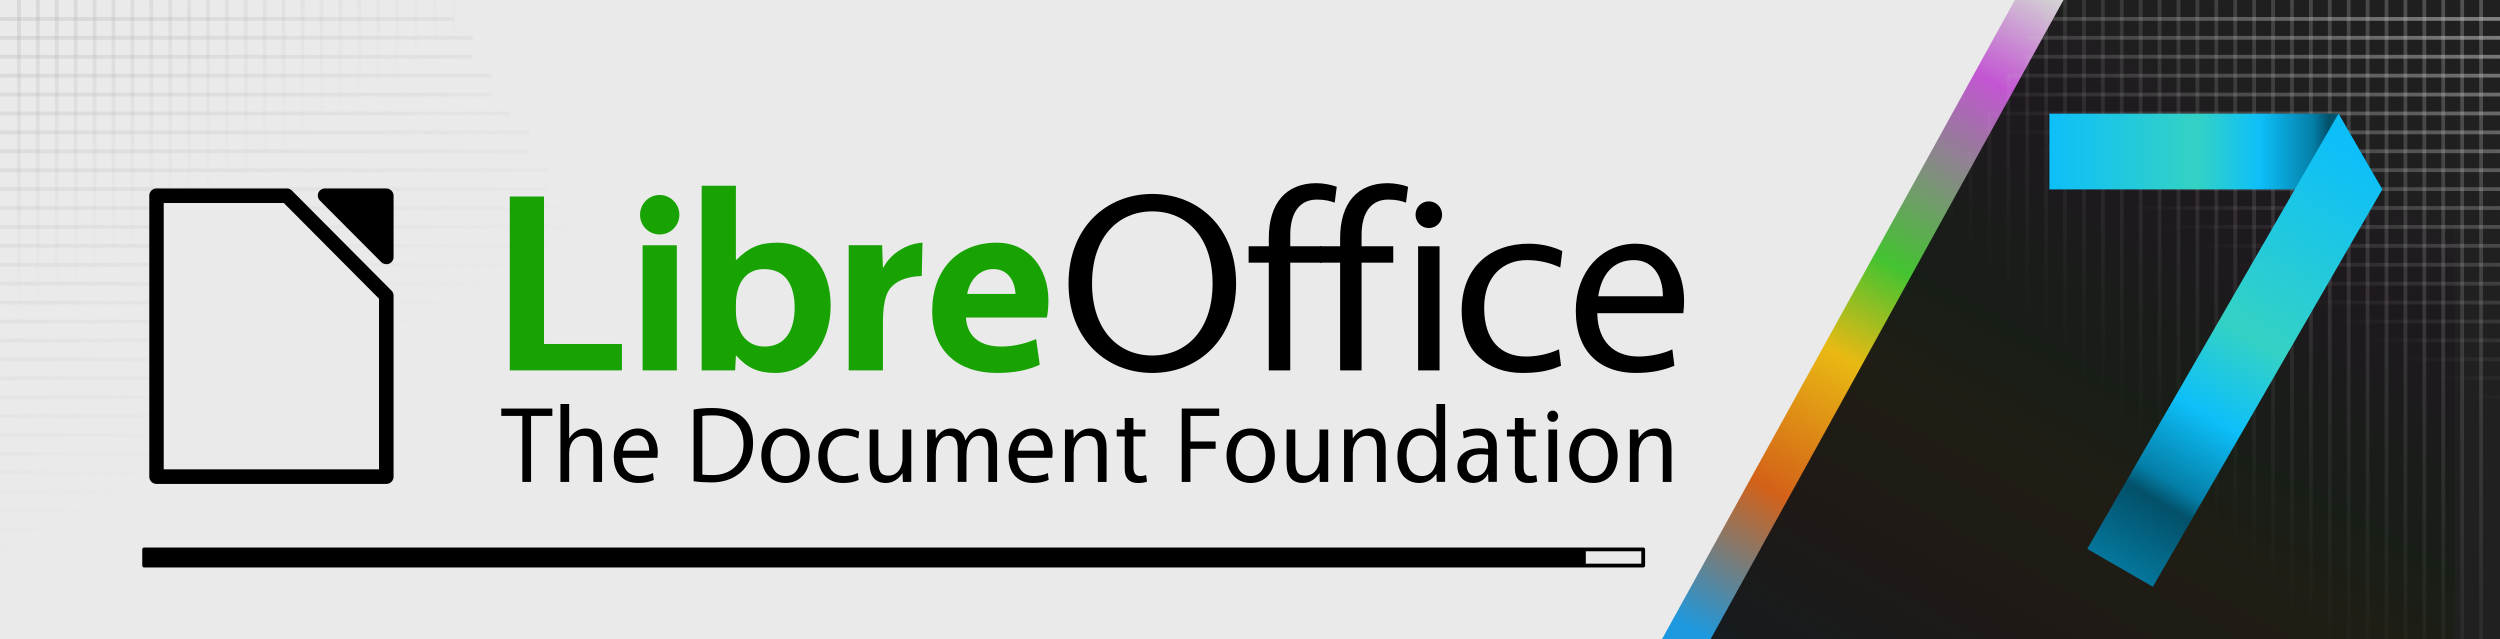 <?xml version="1.0" encoding="UTF-8" standalone="no"?>
<!-- Created with Inkscape (http://www.inkscape.org/) -->

<svg
   xmlns:dc="http://purl.org/dc/elements/1.1/"
   xmlns:cc="http://creativecommons.org/ns#"
   xmlns:rdf="http://www.w3.org/1999/02/22-rdf-syntax-ns#"
   xmlns:svg="http://www.w3.org/2000/svg"
   xmlns="http://www.w3.org/2000/svg"
   xmlns:xlink="http://www.w3.org/1999/xlink"
   xmlns:sodipodi="http://sodipodi.sourceforge.net/DTD/sodipodi-0.dtd"
   xmlns:inkscape="http://www.inkscape.org/namespaces/inkscape"
   width="661"
   height="169"
   viewBox="0 0 174.89 44.715"
   version="1.1"
   id="svg4897"
   sodipodi:docname="intro.svg"
   inkscape:version="0.92.3 (unknown)"
   inkscape:export-filename="/home/rizmut/Dokumen/Rizmut/Github/libreoffice-7-design/intro.png"
   inkscape:export-xdpi="96"
   inkscape:export-ydpi="96">
  <defs
     id="defs4891">
    <linearGradient
       inkscape:collect="always"
       id="linearGradient1983">
      <stop
         style="stop-color:#b4b4b4;stop-opacity:1;"
         offset="0"
         id="stop1979" />
      <stop
         style="stop-color:#b4b4b4;stop-opacity:0;"
         offset="1"
         id="stop1981" />
    </linearGradient>
    <linearGradient
       inkscape:collect="always"
       id="linearGradient1929">
      <stop
         style="stop-color:#1c99e0;stop-opacity:1"
         offset="0"
         id="stop1925" />
      <stop
         id="stop1939"
         offset="0.221"
         style="stop-color:#d36118;stop-opacity:1" />
      <stop
         style="stop-color:#e9b913;stop-opacity:1"
         offset="0.429"
         id="stop1941" />
      <stop
         id="stop1933"
         offset="0.571"
         style="stop-color:#43c330;stop-opacity:1" />
      <stop
         style="stop-color:#c254d2;stop-opacity:0.993"
         offset="0.857"
         id="stop1935" />
      <stop
         id="stop1937"
         offset="1"
         style="stop-color:#d4d4d4;stop-opacity:1" />
    </linearGradient>
    <linearGradient
       inkscape:collect="always"
       id="linearGradient1913">
      <stop
         style="stop-color:#0b0b0b;stop-opacity:1;"
         offset="0"
         id="stop1909" />
      <stop
         style="stop-color:#0b0b0b;stop-opacity:0;"
         offset="1"
         id="stop1911" />
    </linearGradient>
    <linearGradient
       inkscape:collect="always"
       id="linearGradient1709">
      <stop
         style="stop-color:#0dbff9;stop-opacity:1;"
         offset="0"
         id="stop1705" />
      <stop
         id="stop1713"
         offset="0.441"
         style="stop-color:#34d2c4;stop-opacity:1" />
      <stop
         style="stop-color:#0dbff9;stop-opacity:1;"
         offset="0.632"
         id="stop1715" />
      <stop
         id="stop1717"
         offset="0.792"
         style="stop-color:#047fa7;stop-opacity:1" />
      <stop
         style="stop-color:#035069;stop-opacity:1"
         offset="0.84"
         id="stop1719" />
      <stop
         style="stop-color:#04769b;stop-opacity:1"
         offset="1"
         id="stop1707" />
    </linearGradient>
    <linearGradient
       inkscape:collect="always"
       id="linearGradient1606">
      <stop
         style="stop-color:#000000;stop-opacity:1;"
         offset="0"
         id="stop1602" />
      <stop
         style="stop-color:#000000;stop-opacity:0;"
         offset="1"
         id="stop1604" />
    </linearGradient>
    <linearGradient
       inkscape:collect="always"
       id="linearGradient1415">
      <stop
         style="stop-color:#c8c8c8;stop-opacity:1;"
         offset="0"
         id="stop1411" />
      <stop
         style="stop-color:#c8c8c8;stop-opacity:0;"
         offset="1"
         id="stop1413" />
    </linearGradient>
    <linearGradient
       inkscape:collect="always"
       xlink:href="#linearGradient1415"
       id="linearGradient1417"
       x1="738.571"
       y1="-31"
       x2="660"
       y2="109"
       gradientUnits="userSpaceOnUse"
       gradientTransform="matrix(0.265,0,0,0.265,0.265,252.55)" />
    <linearGradient
       inkscape:collect="always"
       xlink:href="#linearGradient1415"
       id="linearGradient1425"
       x1="978.882"
       y1="-140.216"
       x2="623.175"
       y2="181.985"
       gradientUnits="userSpaceOnUse"
       gradientTransform="matrix(0.265,0,0,0.265,0.265,252.55)" />
    <clipPath
       clipPathUnits="userSpaceOnUse"
       id="clipPath1610">
      <rect
         y="-284.802"
         x="0.265"
         height="12.347"
         width="174.625"
         id="rect1612"
         style="opacity:1;vector-effect:none;fill:url(#linearGradient1614);fill-opacity:1;stroke:none;stroke-width:0.202;stroke-linecap:square;stroke-linejoin:miter;stroke-miterlimit:4;stroke-dasharray:none;stroke-dashoffset:0;stroke-opacity:0.663;marker:none"
         transform="scale(1,-1)" />
    </clipPath>
    <linearGradient
       inkscape:collect="always"
       xlink:href="#linearGradient1606"
       id="linearGradient1614"
       gradientUnits="userSpaceOnUse"
       gradientTransform="translate(0,-569.72)"
       x1="48.948"
       y1="282.448"
       x2="49.181"
       y2="301.929" />
    <linearGradient
       inkscape:collect="always"
       xlink:href="#linearGradient1709"
       id="linearGradient1711"
       x1="540"
       y1="39"
       x2="627.887"
       y2="39"
       gradientUnits="userSpaceOnUse" />
    <linearGradient
       inkscape:collect="always"
       xlink:href="#linearGradient1709"
       id="linearGradient1727"
       x1="625"
       y1="42.119"
       x2="560.947"
       y2="150.154"
       gradientUnits="userSpaceOnUse" />
    <clipPath
       clipPathUnits="userSpaceOnUse"
       id="clipPath1917">
      <rect
         y="-284.288"
         x="0"
         height="12.844"
         width="174.89"
         id="rect1919"
         style="opacity:1;vector-effect:none;fill:url(#linearGradient1921);fill-opacity:1;stroke:none;stroke-width:0.202;stroke-linecap:square;stroke-linejoin:miter;stroke-miterlimit:4;stroke-dasharray:none;stroke-dashoffset:0;stroke-opacity:0.663;marker:none"
         transform="scale(1,-1)" />
    </clipPath>
    <linearGradient
       inkscape:collect="always"
       xlink:href="#linearGradient1913"
       id="linearGradient1921"
       gradientUnits="userSpaceOnUse"
       gradientTransform="translate(0,-568.576)"
       x1="79.012"
       y1="265.074"
       x2="79.012"
       y2="302.333" />
    <linearGradient
       inkscape:collect="always"
       xlink:href="#linearGradient1929"
       id="linearGradient1931"
       x1="119.44"
       y1="297"
       x2="144.127"
       y2="252.285"
       gradientUnits="userSpaceOnUse" />
    <linearGradient
       inkscape:collect="always"
       xlink:href="#linearGradient1983"
       id="linearGradient1985"
       x1="208.907"
       y1="194.077"
       x2="158.487"
       y2="283.138"
       gradientUnits="userSpaceOnUse"
       gradientTransform="matrix(-1,0,0,1,174.89,0)" />
    <linearGradient
       inkscape:collect="always"
       xlink:href="#linearGradient1983"
       id="linearGradient1987"
       x1="189.326"
       y1="217.446"
       x2="158.487"
       y2="265.336"
       gradientUnits="userSpaceOnUse"
       gradientTransform="matrix(-1,0,0,1,174.89,0)" />
  </defs>
  <sodipodi:namedview
     id="base"
     pagecolor="#ffffff"
     bordercolor="#666666"
     borderopacity="1.0"
     inkscape:pageopacity="0.0"
     inkscape:pageshadow="2"
     inkscape:zoom="0.98994949"
     inkscape:cx="246.85717"
     inkscape:cy="49.117654"
     inkscape:document-units="mm"
     inkscape:current-layer="layer1"
     showgrid="false"
     units="px"
     inkscape:snap-page="true"
     inkscape:snap-global="true"
     inkscape:window-width="1366"
     inkscape:window-height="706"
     inkscape:window-x="0"
     inkscape:window-y="0"
     inkscape:window-maximized="1"
     inkscape:snap-grids="true">
    <inkscape:grid
       type="xygrid"
       id="grid6011" />
  </sodipodi:namedview>
  <g
     inkscape:label="Layer 1"
     inkscape:groupmode="layer"
     id="layer1"
     transform="translate(0,-252.285)">
    <rect
       y="252.285"
       x="0"
       height="44.715"
       width="174.89"
       id="rect6046"
       style="opacity:1;vector-effect:none;fill:#eaeaea;fill-opacity:1;stroke:none;stroke-width:0.265;stroke-linecap:square;stroke-linejoin:miter;stroke-miterlimit:4;stroke-dasharray:none;stroke-dashoffset:0;stroke-opacity:0.663;marker:none" />
    <path
       sodipodi:nodetypes="ccccc"
       inkscape:connector-curvature="0"
       id="path1923"
       d="m 171.715,252.285 h -30.763 l -24.687,44.715 55.449,2e-5 z"
       style="opacity:1;vector-effect:none;fill:url(#linearGradient1931);fill-opacity:1;stroke:none;stroke-width:0.342;stroke-linecap:square;stroke-linejoin:miter;stroke-miterlimit:4;stroke-dasharray:none;stroke-dashoffset:0;stroke-opacity:0.663;marker:none" />
    <path
       style="opacity:1;vector-effect:none;fill:#161616;fill-opacity:0.946;stroke:none;stroke-width:1.291;stroke-linecap:square;stroke-linejoin:miter;stroke-miterlimit:4;stroke-dasharray:none;stroke-dashoffset:0;stroke-opacity:0.663;marker:none"
       d="M 661,0 H 544.732 l -93.305,169 209.573,7e-5 z"
       transform="matrix(0.265,0,0,0.265,0,252.285)"
       id="rect6030"
       inkscape:connector-curvature="0"
       sodipodi:nodetypes="ccccc" />
    <path
       inkscape:connector-curvature="0"
       style="fill:none;stroke:url(#linearGradient1417);stroke-width:0.265px;stroke-linecap:butt;stroke-linejoin:miter;stroke-opacity:1"
       d="m 143.14,253.608 h 31.75 z m -1.323,1.323 h 33.073 z m 0,1.323 h 33.073 z m -1.323,1.323 h 34.396 z m 0,1.323 h 34.396 z m -1.323,1.323 h 35.719 z m -1.323,1.323 h 37.042 z m 0,1.323 h 37.042 z m -1.323,1.323 h 38.365 z m 0,1.323 h 38.365 z m -1.323,1.323 h 39.688 z m 0,1.323 h 39.688 z m -1.323,1.323 h 41.01 z m 0,1.323 h 41.01 z m -1.323,1.323 h 42.333 z m 0,1.323 h 42.333 z m -1.323,1.323 h 43.656 z m -1.323,1.323 h 44.979 z m 0,1.323 h 44.979 z m -1.323,1.323 h 46.302 z m 0,1.323 h 46.302 z m -1.323,1.323 h 47.625 z m 0,1.323 h 47.625 z m -1.323,1.323 h 48.948 z m -1.323,1.323 h 50.271 z m 0,1.323 h 50.271 z m -1.323,1.323 h 51.594 z m 0,1.323 h 51.594 z m -1.323,1.323 h 52.917 z m -1.323,1.323 h 54.24 z m 0,1.323 h 54.24 z m 0,1.323 h 54.24 z m -1.323,1.323 h 55.562 z"
       id="path952"
       sodipodi:nodetypes="ccccccccccccccccccccccccccccccccccccccccccccccccccccccccccccccccccccccccccccccccccccccccccccccccccc" />
    <path
       inkscape:connector-curvature="0"
       style="fill:none;stroke:url(#linearGradient1425);stroke-width:0.265px;stroke-linecap:butt;stroke-linejoin:miter;stroke-opacity:1"
       d="m 121.973,291.973 v 5.292 z m 1.323,-2.646 v 7.938 z m 1.323,-1.323 v 9.26 z m 1.323,-2.646 v 11.906 z m 1.323,-2.646 v 14.552 z m 1.323,-2.646 v 17.198 z m 1.323,-2.646 v 19.844 z m 1.323,-2.646 v 22.49 z m 1.323,-1.323 -1e-5,23.812 z m 1.323,-2.646 v 26.458 z m 1.323,-2.646 v 29.104 z m 1.323,-2.646 -1e-5,31.75 z m 1.323,-2.646 v 34.396 z m 1.323,-2.646 v 37.042 z m 1.323,-2.646 -1e-5,39.688 z m 1.323,-1.323 v 41.01 z m 1.323,-3.969 v 44.979 z m 1.323,0 v 44.979 z m 1.323,0 v 44.979 z m 1.323,0 v 44.979 z m 1.323,0 v 44.979 z m 1.323,0 v 44.979 z m 1.323,0 v 44.979 z m 1.323,0 v 44.979 z m 1.323,0 v 44.979 z m 1.323,0 v 44.979 z m 1.323,0 v 44.979 z m 1.323,0 v 44.979 z m 1.323,0 v 44.979 z m 1.323,0 v 44.979 z m 1.323,0 v 44.979 z m 1.323,0 v 44.979 z m 1.323,0 v 44.979 z m 1.323,0 v 44.979 z m 1.323,0 v 44.979 z m 1.323,0 v 44.979 z m 1.323,0 v 44.979 z m 1.323,0 v 44.979 z m 1.323,0 v 44.979 z m 1.323,0 v 44.979 z"
       id="path904"
       sodipodi:nodetypes="ccccccccccccccccccccccccccccccccccccccccccccccccccccccccccccccccccccccccccccccccccccccccccccccccccccccccccccacaccccscccc" />
    <g
       id="g1142"
       transform="translate(0.265,0.265)">
      <path
         inkscape:connector-curvature="0"
         id="rect6013"
         transform="matrix(0.265,0,0,0.265,0,252.285)"
         d="m 540,29 v 20 h 87.887 L 616.34,29 Z"
         style="opacity:1;vector-effect:none;fill:url(#linearGradient1711);fill-opacity:1;stroke:none;stroke-width:1;stroke-linecap:square;stroke-linejoin:miter;stroke-miterlimit:4;stroke-dasharray:none;stroke-dashoffset:0;stroke-opacity:0.663;marker:none" />
      <path
         inkscape:connector-curvature="0"
         id="rect6026"
         transform="matrix(0.265,0,0,0.265,0,252.285)"
         d="M 616.34,29 550,143.904 l 17.32,10 L 627.887,49 Z"
         style="opacity:1;vector-effect:none;fill:url(#linearGradient1727);fill-opacity:1;stroke:none;stroke-width:1.291;stroke-linecap:square;stroke-linejoin:miter;stroke-miterlimit:4;stroke-dasharray:none;stroke-dashoffset:0;stroke-opacity:0.663;marker:none" />
    </g>
    <path
       sodipodi:nodetypes="ccccccccccccccccccccccccccccccccccccccccccccccccccccccccccccccccccccccccccccccccccccccccccccccccccccccccccccacaccccscccc"
       id="path1945"
       d="m 52.917,291.973 v 5.292 z m -1.323,-2.646 v 7.938 z m -1.323,-1.323 v 9.26 z m -1.323,-2.646 v 11.906 z M 47.625,282.712 v 14.552 z m -1.323,-2.646 v 17.198 z m -1.323,-2.646 v 19.844 z m -1.323,-2.646 v 22.49 z m -1.323,-1.323 1e-5,23.812 z m -1.323,-2.646 v 26.458 z m -1.323,-2.646 v 29.104 z m -1.323,-2.646 1e-5,31.75 z m -1.323,-2.646 v 34.396 z m -1.323,-2.646 v 37.042 z m -1.323,-2.646 1e-5,39.688 z m -1.323,-1.323 v 41.01 z M 31.75,252.285 v 44.979 z m -1.323,0 v 44.979 z m -1.323,0 v 44.979 z m -1.323,0 v 44.979 z m -1.323,0 v 44.979 z m -1.323,0 v 44.979 z m -1.323,0 v 44.979 z m -1.323,0 v 44.979 z m -1.323,0 v 44.979 z m -1.323,0 v 44.979 z m -1.323,0 v 44.979 z m -1.323,0 v 44.979 z m -1.323,0 v 44.979 z m -1.323,0 v 44.979 z m -1.323,0 v 44.979 z m -1.323,0 v 44.979 z m -1.323,0 v 44.979 z m -1.323,0 v 44.979 z m -1.323,0 v 44.979 z m -1.323,0 v 44.979 z m -1.323,0 v 44.979 z m -1.323,0 v 44.979 z m -1.323,0 v 44.979 z m -1.323,0 v 44.979 z"
       style="fill:none;stroke:url(#linearGradient1987);stroke-width:0.265px;stroke-linecap:butt;stroke-linejoin:miter;stroke-opacity:1"
       inkscape:connector-curvature="0" />
    <path
       sodipodi:nodetypes="ccccccccccccccccccccccccccccccccccccccccccccccccccccccccccccccccccccccccccccccccccccccccccccccccccc"
       id="path1943"
       d="M 31.75,253.608 H 0 Z m 1.323,1.323 H 0 Z m 0,1.323 H 0 Z m 1.323,1.323 H 0 Z m 0,1.323 H 0 Z m 1.323,1.323 H 0 Z m 1.323,1.323 H 0 Z m 0,1.323 H 0 Z m 1.323,1.323 H 0 Z m 0,1.323 H 0 Z m 1.323,1.323 H 0 Z m 0,1.323 H 0 Z m 1.323,1.323 H 0 Z m 0,1.323 H 0 Z m 1.323,1.323 H 0 Z m 0,1.323 H 0 Z m 1.323,1.323 H 0 Z m 1.323,1.323 H 0 Z m 0,1.323 H 0 Z m 1.323,1.323 H 0 Z m 0,1.323 H 0 Z m 1.323,1.323 H 0 Z m 0,1.323 H 0 Z m 1.323,1.323 H 0 Z m 1.323,1.323 H 0 Z m 0,1.323 H 0 Z m 1.323,1.323 H 0 Z m 0,1.323 H 0 Z m 1.323,1.323 H 0 Z m 1.323,1.323 H 0 Z m 0,1.323 H 0 Z m 0,1.323 H 0 Z m 1.323,1.323 H 0 Z"
       style="fill:none;stroke:url(#linearGradient1985);stroke-width:0.265px;stroke-linecap:butt;stroke-linejoin:miter;stroke-opacity:1"
       inkscape:connector-curvature="0" />
    <g
       transform="matrix(-1,0,0,1,176.31,-2.092)"
       id="g2296">
      <g
         style="display:inline"
         id="g4083"
         transform="matrix(-0.265,0,0,0.265,311.15,-203.519)">
        <path
           inkscape:connector-curvature="0"
           d="m 643.406,1779.785 v 45.902 h 29.599 v -6.973 H 652.441 v -38.928 h -9.035"
           style="font-style:normal;font-variant:normal;font-weight:normal;font-stretch:normal;font-size:67.562px;font-family:Vegur;-inkscape-font-specification:Vegur;fill:#18a303;fill-opacity:1;stroke:none"
           id="path3245" />
        <path
           inkscape:connector-curvature="0"
           d="m 678.465,1825.686 h 9.035 v -33.038 h -9.035 v 33.038 m 4.517,-35.882 c 2.832,0 5.192,-2.302 5.192,-5.213 0,-2.843 -2.36,-5.213 -5.192,-5.213 -2.899,0 -5.192,2.37 -5.192,5.213 0,2.911 2.292,5.213 5.192,5.213"
           style="font-style:normal;font-variant:normal;font-weight:normal;font-stretch:normal;font-size:67.562px;font-family:Vegur;-inkscape-font-specification:Vegur;fill:#18a303;fill-opacity:1;stroke:none"
           id="path3247" />
        <path
           inkscape:connector-curvature="0"
           d="m 703.233,1796.507 h -0.135 v -19.566 h -9.035 v 48.745 h 8.832 l 0.202,-3.859 h 0.135 c 2.832,3.182 5.664,4.536 10.316,4.536 8.765,0 14.563,-7.921 14.563,-17.805 0,-9.546 -5.192,-16.587 -14.159,-16.587 -4.787,0 -7.619,1.422 -10.72,4.536 m -0.135,11.915 c 0,-5.687 2.562,-9.478 7.417,-9.478 5.394,0 8.091,3.859 8.091,10.155 0,6.229 -2.63,10.291 -7.956,10.291 -4.652,0 -7.551,-3.656 -7.551,-9.478 v -1.49"
           style="font-style:normal;font-variant:normal;font-weight:normal;font-stretch:normal;font-size:67.562px;font-family:Vegur;-inkscape-font-specification:Vegur;fill:#18a303;fill-opacity:1;stroke:none"
           id="path3249" />
        <path
           inkscape:connector-curvature="0"
           d="m 752.355,1791.971 c -4.315,0.271 -8.428,2.911 -10.316,6.567 h -0.135 l -0.202,-5.89 h -8.832 v 33.038 h 9.035 v -12.457 c 0,-6.635 1.214,-9.004 3.304,-10.494 1.82,-1.286 3.978,-1.828 6.945,-1.963 l 0.202,-8.801"
           style="font-style:normal;font-variant:normal;font-weight:normal;font-stretch:normal;font-size:67.562px;font-family:Vegur;-inkscape-font-specification:Vegur;fill:#18a303;fill-opacity:1;stroke:none"
           id="path3251" />
        <path
           inkscape:connector-curvature="0"
           d="m 785.597,1807.204 c 0,-8.192 -4.989,-15.233 -13.62,-15.233 -10.383,0 -17.058,7.176 -17.058,18.076 0,10.629 6.877,16.316 17.058,16.316 4.787,0 8.158,-0.745 11.327,-2.166 l -0.944,-6.77 c -2.967,1.219 -6.001,1.963 -9.237,1.963 -5.461,0 -8.967,-2.505 -9.304,-7.65 h 21.373 c 0.27,-1.219 0.405,-3.114 0.405,-4.536 m -14.563,-8.26 c 3.911,0 5.731,3.182 5.866,6.567 h -12.743 c 0.674,-3.791 3.304,-6.567 6.877,-6.567"
           style="font-style:normal;font-variant:normal;font-weight:normal;font-stretch:normal;font-size:67.562px;font-family:Vegur;-inkscape-font-specification:Vegur;fill:#18a303;fill-opacity:1;stroke:none"
           id="path3253" />
        <path
           inkscape:connector-curvature="0"
           d="m 813.024,1779.108 c -12.136,0 -22.115,8.869 -22.115,23.628 0,14.759 9.979,23.628 22.115,23.628 12.136,0 22.115,-8.869 22.115,-23.628 0,-14.759 -9.979,-23.628 -22.115,-23.628 m 0,4.604 c 9.035,0 15.912,6.77 15.912,19.024 0,12.254 -6.877,19.024 -15.912,19.024 -9.035,0 -15.912,-6.77 -15.912,-19.024 0,-12.254 6.877,-19.024 15.912,-19.024"
           style="font-style:normal;font-variant:normal;font-weight:normal;font-stretch:normal;font-size:67.562px;font-family:Vegur;-inkscape-font-specification:Vegur;fill:#000000;fill-opacity:1;stroke:none"
           id="path3255" />
        <path
           inkscape:connector-curvature="0"
           d="m 843.774,1790.82 v 2.099 h -5.326 v 4.333 h 5.326 v 28.435 h 5.664 v -28.435 h 8.361 v -4.333 h -8.361 v -2.979 c 0,-5.89 2.495,-9.343 7.012,-9.343 2.09,0 3.439,0.339 4.72,0.812 l 0.539,-4.197 c -1.214,-0.474 -3.506,-0.948 -5.326,-0.948 -8.023,0 -12.608,5.213 -12.608,14.556"
           style="font-style:normal;font-variant:normal;font-weight:normal;font-stretch:normal;font-size:67.562px;font-family:Vegur;-inkscape-font-specification:Vegur;fill:#000000;fill-opacity:1;stroke:none"
           id="path3257" />
        <path
           inkscape:connector-curvature="0"
           d="m 862.603,1790.82 v 2.099 h -5.326 v 4.333 h 5.326 v 28.435 h 5.664 v -28.435 h 8.361 v -4.333 h -8.361 v -2.979 c 0,-5.89 2.495,-9.343 7.012,-9.343 2.09,0 3.439,0.339 4.72,0.812 l 0.539,-4.197 c -1.214,-0.474 -3.506,-0.948 -5.326,-0.948 -8.023,0 -12.608,5.213 -12.608,14.556"
           style="font-style:normal;font-variant:normal;font-weight:normal;font-stretch:normal;font-size:67.562px;font-family:Vegur;-inkscape-font-specification:Vegur;fill:#000000;fill-opacity:1;stroke:none"
           id="path3259" />
        <path
           inkscape:connector-curvature="0"
           d="m 883.187,1825.686 h 5.664 v -32.768 h -5.664 v 32.768 m 2.832,-37.574 c 1.955,0 3.506,-1.557 3.506,-3.521 0,-1.963 -1.551,-3.521 -3.506,-3.521 -1.955,0 -3.506,1.557 -3.506,3.521 0,1.963 1.551,3.521 3.506,3.521"
           style="font-style:normal;font-variant:normal;font-weight:normal;font-stretch:normal;font-size:67.562px;font-family:Vegur;-inkscape-font-specification:Vegur;fill:#000000;fill-opacity:1;stroke:none"
           id="path3261" />
        <path
           inkscape:connector-curvature="0"
           d="m 900.627,1809.167 c 0,-8.26 4.922,-12.592 11.327,-12.592 3.371,0 6.338,0.812 8.765,1.963 l 0.539,-4.333 c -2.023,-1.016 -5.259,-1.963 -8.832,-1.963 -10.114,0 -17.732,6.161 -17.732,17.67 0,10.832 6.877,16.451 15.979,16.451 4.045,0 6.945,-0.474 10.248,-1.896 l -0.539,-4.333 c -2.832,1.286 -5.866,1.896 -8.698,1.896 -6.54,0 -11.057,-4.13 -11.057,-12.863"
           style="font-style:normal;font-variant:normal;font-weight:normal;font-stretch:normal;font-size:67.562px;font-family:Vegur;-inkscape-font-specification:Vegur;fill:#000000;fill-opacity:1;stroke:none"
           id="path3263" />
        <path
           inkscape:connector-curvature="0"
           d="m 953.204,1810.589 c 0.135,-1.219 0.202,-2.234 0.202,-3.25 0,-8.395 -4.383,-15.098 -12.81,-15.098 -9.102,0 -15.777,7.583 -15.777,17.67 0,11.103 6.675,16.451 15.777,16.451 4.045,0 7.079,-0.609 10.248,-1.896 l -0.539,-4.333 c -2.495,1.219 -6.068,1.896 -8.9,1.896 -6.54,0 -10.788,-3.994 -10.923,-11.441 h 22.722 m -13.08,-14.014 c 4.989,0 7.686,4.13 7.686,9.546 h -17.058 c 0.809,-5.755 3.978,-9.546 9.372,-9.546"
           style="font-style:normal;font-variant:normal;font-weight:normal;font-stretch:normal;font-size:67.562px;font-family:Vegur;-inkscape-font-specification:Vegur;fill:#000000;fill-opacity:1;stroke:none"
           id="path3265" />
      </g>
      <g
         transform="matrix(-0.259,0,0,0.27,311.15,-203.519)"
         style="font-style:normal;font-variant:normal;font-weight:normal;font-stretch:normal;font-size:28.031px;font-family:Vegur;-inkscape-font-specification:'Andale Mono';display:inline;fill:#000000;fill-opacity:1;stroke:none"
         id="text2913">
        <path
           inkscape:connector-curvature="0"
           d="m 669.804,1801.767 h -13.791 v 1.906 h 5.69 v 17.099 h 2.355 v -17.099 h 5.746 v -1.906"
           style="-inkscape-font-specification:'Andale Mono';fill:#000000"
           id="path3202" />
        <path
           inkscape:connector-curvature="0"
           d="m 674.348,1809.447 v -8.858 h -2.355 v 20.183 h 2.355 v -7.456 c 0,-2.803 1.71,-4.485 3.812,-4.485 2.186,0 2.719,1.233 2.719,3.84 v 8.101 h 2.355 v -8.83 c 0,-3.308 -1.514,-5.018 -4.401,-5.018 -2.018,0 -3.476,1.121 -4.429,2.523 h -0.056"
           style="-inkscape-font-specification:'Andale Mono';fill:#000000"
           id="path3204" />
        <path
           inkscape:connector-curvature="0"
           d="m 698.197,1814.521 c 0.056,-0.505 0.084,-0.925 0.084,-1.345 0,-3.476 -1.822,-6.251 -5.326,-6.251 -3.784,0 -6.559,3.139 -6.559,7.316 0,4.597 2.775,6.811 6.559,6.811 1.682,0 2.943,-0.252 4.261,-0.785 l -0.224,-1.794 c -1.037,0.504 -2.523,0.785 -3.7,0.785 -2.719,0 -4.485,-1.654 -4.541,-4.737 h 9.447 m -5.438,-5.803 c 2.074,0 3.196,1.71 3.196,3.952 h -7.092 c 0.336,-2.383 1.654,-3.952 3.896,-3.952"
           style="-inkscape-font-specification:'Andale Mono';fill:#000000"
           id="path3206" />
        <path
           inkscape:connector-curvature="0"
           d="m 707.963,1802.019 v 18.585 c 1.374,0.196 3.392,0.308 4.905,0.308 5.746,0 11.156,-3.336 11.156,-10.231 0,-6.055 -4.149,-9.054 -11.1,-9.054 -1.542,0 -3.336,0.112 -4.962,0.392 m 2.355,1.682 c 0.869,-0.14 1.822,-0.168 2.859,-0.168 5.354,0 8.269,2.859 8.269,7.428 0,5.41 -3.756,8.045 -8.297,8.045 -0.869,0 -1.85,-0.028 -2.831,-0.112 v -15.193"
           style="-inkscape-font-specification:'Andale Mono';fill:#000000"
           id="path3208" />
        <path
           inkscape:connector-curvature="0"
           d="m 732.784,1806.924 c -4.093,0 -6.531,3.083 -6.531,7.064 0,3.98 2.439,7.064 6.531,7.064 4.093,0 6.531,-3.083 6.531,-7.064 0,-3.981 -2.439,-7.064 -6.531,-7.064 m 0,12.334 c -2.831,0 -4.065,-2.439 -4.065,-5.27 0,-2.831 1.233,-5.27 4.065,-5.27 2.831,0 4.065,2.439 4.065,5.27 0,2.831 -1.233,5.27 -4.065,5.27"
           style="-inkscape-font-specification:'Andale Mono';fill:#000000"
           id="path3210" />
        <path
           inkscape:connector-curvature="0"
           d="m 744.104,1813.932 c 0,-3.42 2.046,-5.214 4.709,-5.214 1.402,0 2.635,0.336 3.644,0.813 l 0.224,-1.794 c -0.841,-0.42 -2.186,-0.813 -3.672,-0.813 -4.205,0 -7.372,2.551 -7.372,7.316 0,4.485 2.859,6.811 6.643,6.811 1.682,0 2.887,-0.196 4.261,-0.785 l -0.224,-1.794 c -1.177,0.533 -2.439,0.785 -3.616,0.785 -2.719,0 -4.597,-1.71 -4.597,-5.326"
           style="-inkscape-font-specification:'Andale Mono';fill:#000000"
           id="path3212" />
        <path
           inkscape:connector-curvature="0"
           d="m 764.394,1818.529 0.084,2.243 h 2.271 v -13.567 h -2.355 v 7.456 c 0,2.803 -1.71,4.485 -3.812,4.485 -2.186,0 -2.719,-1.233 -2.719,-3.84 v -8.101 h -2.355 v 8.83 c 0,3.308 1.514,5.018 4.401,5.018 2.018,0 3.476,-1.121 4.429,-2.523 h 0.056"
           style="-inkscape-font-specification:'Andale Mono';fill:#000000"
           id="path3214" />
        <path
           inkscape:connector-curvature="0"
           d="m 787.571,1812.39 v 8.381 h 2.355 v -9.11 c 0,-3.027 -1.402,-4.737 -4.093,-4.737 -1.934,0 -3.476,1.233 -4.373,3.055 h -0.084 c -0.533,-1.906 -1.654,-3.055 -3.812,-3.055 -1.934,0 -3.168,1.037 -4.121,2.523 h -0.056 l -0.084,-2.243 h -2.271 v 13.567 h 2.355 v -6.896 c 0,-3.055 1.345,-5.046 3.448,-5.046 1.766,0 2.467,1.233 2.467,3.56 v 8.381 h 2.355 v -6.896 c 0,-3.111 1.345,-5.046 3.448,-5.046 1.766,0 2.467,1.233 2.467,3.56"
           style="-inkscape-font-specification:'Andale Mono';fill:#000000"
           id="path3216" />
        <path
           inkscape:connector-curvature="0"
           d="m 804.847,1814.521 c 0.056,-0.505 0.084,-0.925 0.084,-1.345 0,-3.476 -1.822,-6.251 -5.326,-6.251 -3.784,0 -6.559,3.139 -6.559,7.316 0,4.597 2.775,6.811 6.559,6.811 1.682,0 2.943,-0.252 4.261,-0.785 l -0.224,-1.794 c -1.037,0.504 -2.523,0.785 -3.7,0.785 -2.719,0 -4.485,-1.654 -4.541,-4.737 h 9.447 m -5.438,-5.803 c 2.074,0 3.196,1.71 3.196,3.952 h -7.092 c 0.336,-2.383 1.654,-3.952 3.896,-3.952"
           style="-inkscape-font-specification:'Andale Mono';fill:#000000"
           id="path3218" />
        <path
           inkscape:connector-curvature="0"
           d="m 810.617,1809.447 -0.084,-2.243 h -2.271 v 13.567 h 2.355 v -7.456 c 0,-2.803 1.71,-4.485 3.812,-4.485 2.186,0 2.719,1.233 2.719,3.84 v 8.101 h 2.355 v -8.83 c 0,-3.308 -1.514,-5.018 -4.401,-5.018 -2.018,0 -3.476,1.121 -4.429,2.523 h -0.056"
           style="-inkscape-font-specification:'Andale Mono';fill:#000000"
           id="path3220" />
        <path
           inkscape:connector-curvature="0"
           d="m 830.009,1807.205 h -3.252 v -2.999 h -2.355 v 2.999 h -2.158 v 1.794 h 2.158 v 8.437 c 0,2.467 1.345,3.616 3.532,3.616 1.149,0 1.906,-0.112 2.495,-0.364 l -0.252,-1.71 c -0.477,0.196 -0.981,0.28 -1.514,0.28 -1.374,0 -1.906,-0.785 -1.906,-2.411 v -7.849 h 3.252 v -1.794"
           style="-inkscape-font-specification:'Andale Mono';fill:#000000"
           id="path3222" />
        <path
           inkscape:connector-curvature="0"
           d="m 842.152,1820.772 v -8.578 h 6.812 v -1.906 h -6.812 v -6.615 h 7.765 v -1.906 h -10.119 v 19.005 h 2.355"
           style="-inkscape-font-specification:'Andale Mono';fill:#000000"
           id="path3224" />
        <path
           inkscape:connector-curvature="0"
           d="m 858.432,1806.924 c -4.093,0 -6.531,3.083 -6.531,7.064 0,3.98 2.439,7.064 6.531,7.064 4.093,0 6.531,-3.083 6.531,-7.064 0,-3.981 -2.439,-7.064 -6.531,-7.064 m 0,12.334 c -2.831,0 -4.065,-2.439 -4.065,-5.27 0,-2.831 1.233,-5.27 4.065,-5.27 2.831,0 4.065,2.439 4.065,5.27 0,2.831 -1.233,5.27 -4.065,5.27"
           style="-inkscape-font-specification:'Andale Mono';fill:#000000"
           id="path3226" />
        <path
           inkscape:connector-curvature="0"
           d="m 877.012,1818.529 0.084,2.243 h 2.271 v -13.567 h -2.355 v 7.456 c 0,2.803 -1.71,4.485 -3.812,4.485 -2.186,0 -2.719,-1.233 -2.719,-3.84 v -8.101 h -2.355 v 8.83 c 0,3.308 1.514,5.018 4.401,5.018 2.018,0 3.476,-1.121 4.429,-2.523 h 0.056"
           style="-inkscape-font-specification:'Andale Mono';fill:#000000"
           id="path3228" />
        <path
           inkscape:connector-curvature="0"
           d="m 886.005,1809.447 -0.084,-2.243 h -2.271 v 13.567 h 2.355 v -7.456 c 0,-2.803 1.71,-4.485 3.812,-4.485 2.186,0 2.719,1.233 2.719,3.84 v 8.101 h 2.355 v -8.83 c 0,-3.308 -1.514,-5.018 -4.401,-5.018 -2.018,0 -3.476,1.121 -4.429,2.523 h -0.056"
           style="-inkscape-font-specification:'Andale Mono';fill:#000000"
           id="path3230" />
        <path
           inkscape:connector-curvature="0"
           d="m 908.538,1809.307 c -1.009,-1.654 -2.467,-2.383 -4.373,-2.383 -3.644,0 -6.111,3.027 -6.111,7.316 0,4.093 2.214,6.811 5.943,6.811 1.962,0 3.476,-0.897 4.541,-2.383 h 0.056 l 0.084,2.102 h 2.271 v -20.183 h -2.355 v 8.718 h -0.056 m 0.056,5.494 c 0,2.355 -1.458,4.457 -3.868,4.457 -2.719,0 -4.205,-2.13 -4.205,-5.242 0,-3.196 1.43,-5.298 4.149,-5.298 2.158,0 3.924,1.85 3.924,4.457 v 1.626"
           style="-inkscape-font-specification:'Andale Mono';fill:#000000"
           id="path3232" />
        <path
           inkscape:connector-curvature="0"
           d="m 919.951,1806.924 c -1.374,0 -2.747,0.224 -4.205,0.785 l 0.224,1.794 c 1.374,-0.533 2.495,-0.785 3.644,-0.785 2.074,0 2.943,1.205 2.943,3.111 v 0.392 c -0.645,-0.112 -1.261,-0.168 -2.242,-0.168 -3.448,0 -6.055,1.71 -6.055,4.681 0,2.775 2.046,4.317 4.233,4.317 1.794,0 3.28,-0.925 4.008,-2.383 h 0.056 l 0.084,2.102 h 2.271 v -9.194 c 0,-3.055 -1.822,-4.653 -4.962,-4.653 m 2.607,8.017 c 0,2.691 -1.374,4.317 -3.364,4.317 -1.43,0 -2.411,-1.037 -2.411,-2.691 0,-1.794 1.149,-2.971 3.896,-2.971 0.701,0 1.317,0.084 1.878,0.168 v 1.177"
           style="-inkscape-font-specification:'Andale Mono';fill:#000000"
           id="path3234" />
        <path
           inkscape:connector-curvature="0"
           d="m 935.4,1807.205 h -3.252 v -2.999 h -2.355 v 2.999 h -2.158 v 1.794 h 2.158 v 8.437 c 0,2.467 1.346,3.616 3.532,3.616 1.149,0 1.906,-0.112 2.495,-0.364 l -0.252,-1.71 c -0.477,0.196 -0.981,0.28 -1.514,0.28 -1.374,0 -1.906,-0.785 -1.906,-2.411 v -7.849 h 3.252 v -1.794"
           style="-inkscape-font-specification:'Andale Mono';fill:#000000"
           id="path3236" />
        <path
           inkscape:connector-curvature="0"
           d="m 938.837,1820.772 h 2.355 v -13.567 h -2.355 v 13.567 m 1.177,-15.557 c 0.813,0 1.458,-0.645 1.458,-1.458 0,-0.813 -0.645,-1.458 -1.458,-1.458 -0.813,0 -1.458,0.645 -1.458,1.458 0,0.813 0.645,1.458 1.458,1.458"
           style="-inkscape-font-specification:'Andale Mono';fill:#000000"
           id="path3238" />
        <path
           inkscape:connector-curvature="0"
           d="m 951.012,1806.924 c -4.093,0 -6.531,3.083 -6.531,7.064 0,3.98 2.439,7.064 6.531,7.064 4.093,0 6.531,-3.083 6.531,-7.064 0,-3.981 -2.439,-7.064 -6.531,-7.064 m 0,12.334 c -2.831,0 -4.065,-2.439 -4.065,-5.27 0,-2.831 1.233,-5.27 4.065,-5.27 2.831,0 4.065,2.439 4.065,5.27 0,2.831 -1.233,5.27 -4.065,5.27"
           style="-inkscape-font-specification:'Andale Mono';fill:#000000"
           id="path3240" />
        <path
           inkscape:connector-curvature="0"
           d="m 963.201,1809.447 -0.084,-2.243 h -2.271 v 13.567 h 2.355 v -7.456 c 0,-2.803 1.71,-4.485 3.812,-4.485 2.186,0 2.719,1.233 2.719,3.84 v 8.101 h 2.355 v -8.83 c 0,-3.308 -1.514,-5.018 -4.401,-5.018 -2.018,0 -3.476,1.121 -4.429,2.523 h -0.056"
           style="-inkscape-font-specification:'Andale Mono';fill:#000000"
           id="path3242" />
      </g>
      <g
         style="display:inline"
         inkscape:export-ydpi="382.10526"
         inkscape:export-xdpi="382.10526"
         id="g2917"
         transform="matrix(-0.265,0,0,0.265,351.392,-23.602)">
        <path
           inkscape:connector-curvature="0"
           style="color:#000000;font-style:normal;font-variant:normal;font-weight:normal;font-stretch:normal;font-size:medium;line-height:normal;font-family:'Andale Mono';-inkscape-font-specification:'Andale Mono';text-indent:0;text-align:start;text-decoration:none;text-decoration-line:none;letter-spacing:normal;word-spacing:normal;text-transform:none;writing-mode:lr-tb;direction:ltr;text-anchor:start;display:inline;overflow:visible;visibility:visible;fill:#000000;fill-opacity:1;fill-rule:evenodd;stroke:none;stroke-width:3.868;marker:none;enable-background:accumulate"
           d="m 746.519,1098.726 c -0.755,-0.019 -1.498,0.453 -1.793,1.138 -0.295,0.685 -0.123,1.541 0.415,2.063 l 16.196,16.247 c 0.522,0.523 1.373,0.697 2.063,0.421 0.69,-0.276 1.177,-0.985 1.183,-1.719 v -16.278 c 0.002,-0.981 -0.904,-1.874 -1.898,-1.872 z"
           id="path2919"
           sodipodi:nodetypes="csccscccc"
           inkscape:export-xdpi="90"
           inkscape:export-ydpi="90" />
        <path
           inkscape:connector-curvature="0"
           inkscape:export-ydpi="90"
           inkscape:export-xdpi="90"
           id="path2921"
           d="m 701.984,1098.725 c -0.996,0.014 -1.892,0.925 -1.89,1.921 v 74.157 c -0.002,0.996 0.894,1.907 1.89,1.921 h 60.677 c 1.006,0 1.923,-0.915 1.921,-1.921 v -47.754 c 0.003,-0.504 -0.202,-1.006 -0.558,-1.363 l -26.248,-26.372 c -0.352,-0.366 -0.855,-0.584 -1.364,-0.589 z"
           style="color:#000000;font-style:normal;font-variant:normal;font-weight:normal;font-stretch:normal;font-size:medium;line-height:normal;font-family:'Andale Mono';-inkscape-font-specification:'Andale Mono';text-indent:0;text-align:start;text-decoration:none;text-decoration-line:none;letter-spacing:normal;word-spacing:normal;text-transform:none;writing-mode:lr-tb;direction:ltr;text-anchor:start;display:inline;overflow:visible;visibility:visible;fill:#eaeaea;fill-opacity:1;fill-rule:evenodd;stroke:none;stroke-width:3.868;marker:none;enable-background:accumulate"
           sodipodi:nodetypes="ccccccccccc" />
        <path
           inkscape:connector-curvature="0"
           style="color:#000000;font-style:normal;font-variant:normal;font-weight:normal;font-stretch:normal;font-size:medium;line-height:normal;font-family:'Andale Mono';-inkscape-font-specification:'Andale Mono';text-indent:0;text-align:start;text-decoration:none;text-decoration-line:none;letter-spacing:normal;word-spacing:normal;text-transform:none;writing-mode:lr-tb;direction:ltr;text-anchor:start;display:inline;overflow:visible;visibility:visible;fill:#000000;fill-opacity:1;fill-rule:evenodd;stroke:none;stroke-width:3.868;marker:none;enable-background:accumulate"
           d="m 701.984,1098.725 a 1.918,1.918 0 0 0 -1.89,1.921 v 74.157 a 1.918,1.918 0 0 0 1.89,1.921 h 60.677 a 1.918,1.918 0 0 0 1.921,-1.921 v -47.754 a 1.918,1.918 0 0 0 -0.558,-1.363 l -26.248,-26.372 a 1.918,1.918 0 0 0 -1.364,-0.589 z m 1.921,3.843 h 31.702 l 25.132,25.256 v 45.058 h -56.834 z"
           id="path2923"
           inkscape:export-xdpi="90"
           inkscape:export-ydpi="90" />
      </g>
    </g>
    <rect
       style="opacity:1;fill:#000000;fill-opacity:1;stroke:none;stroke-width:0.265;stroke-linecap:square;stroke-linejoin:round;stroke-miterlimit:4;stroke-dasharray:none;stroke-dashoffset:0;stroke-opacity:1"
       id="rect2339"
       width="100.853"
       height="1.036"
       x="10.083"
       y="290.719" />
    <rect
       y="290.719"
       x="10.083"
       height="1.131"
       width="104.869"
       id="rect2341"
       style="opacity:1;fill:none;fill-opacity:1;stroke:#000000;stroke-width:0.265;stroke-linecap:square;stroke-linejoin:round;stroke-miterlimit:4;stroke-dasharray:none;stroke-dashoffset:0;stroke-opacity:1" />
  </g>
</svg>
